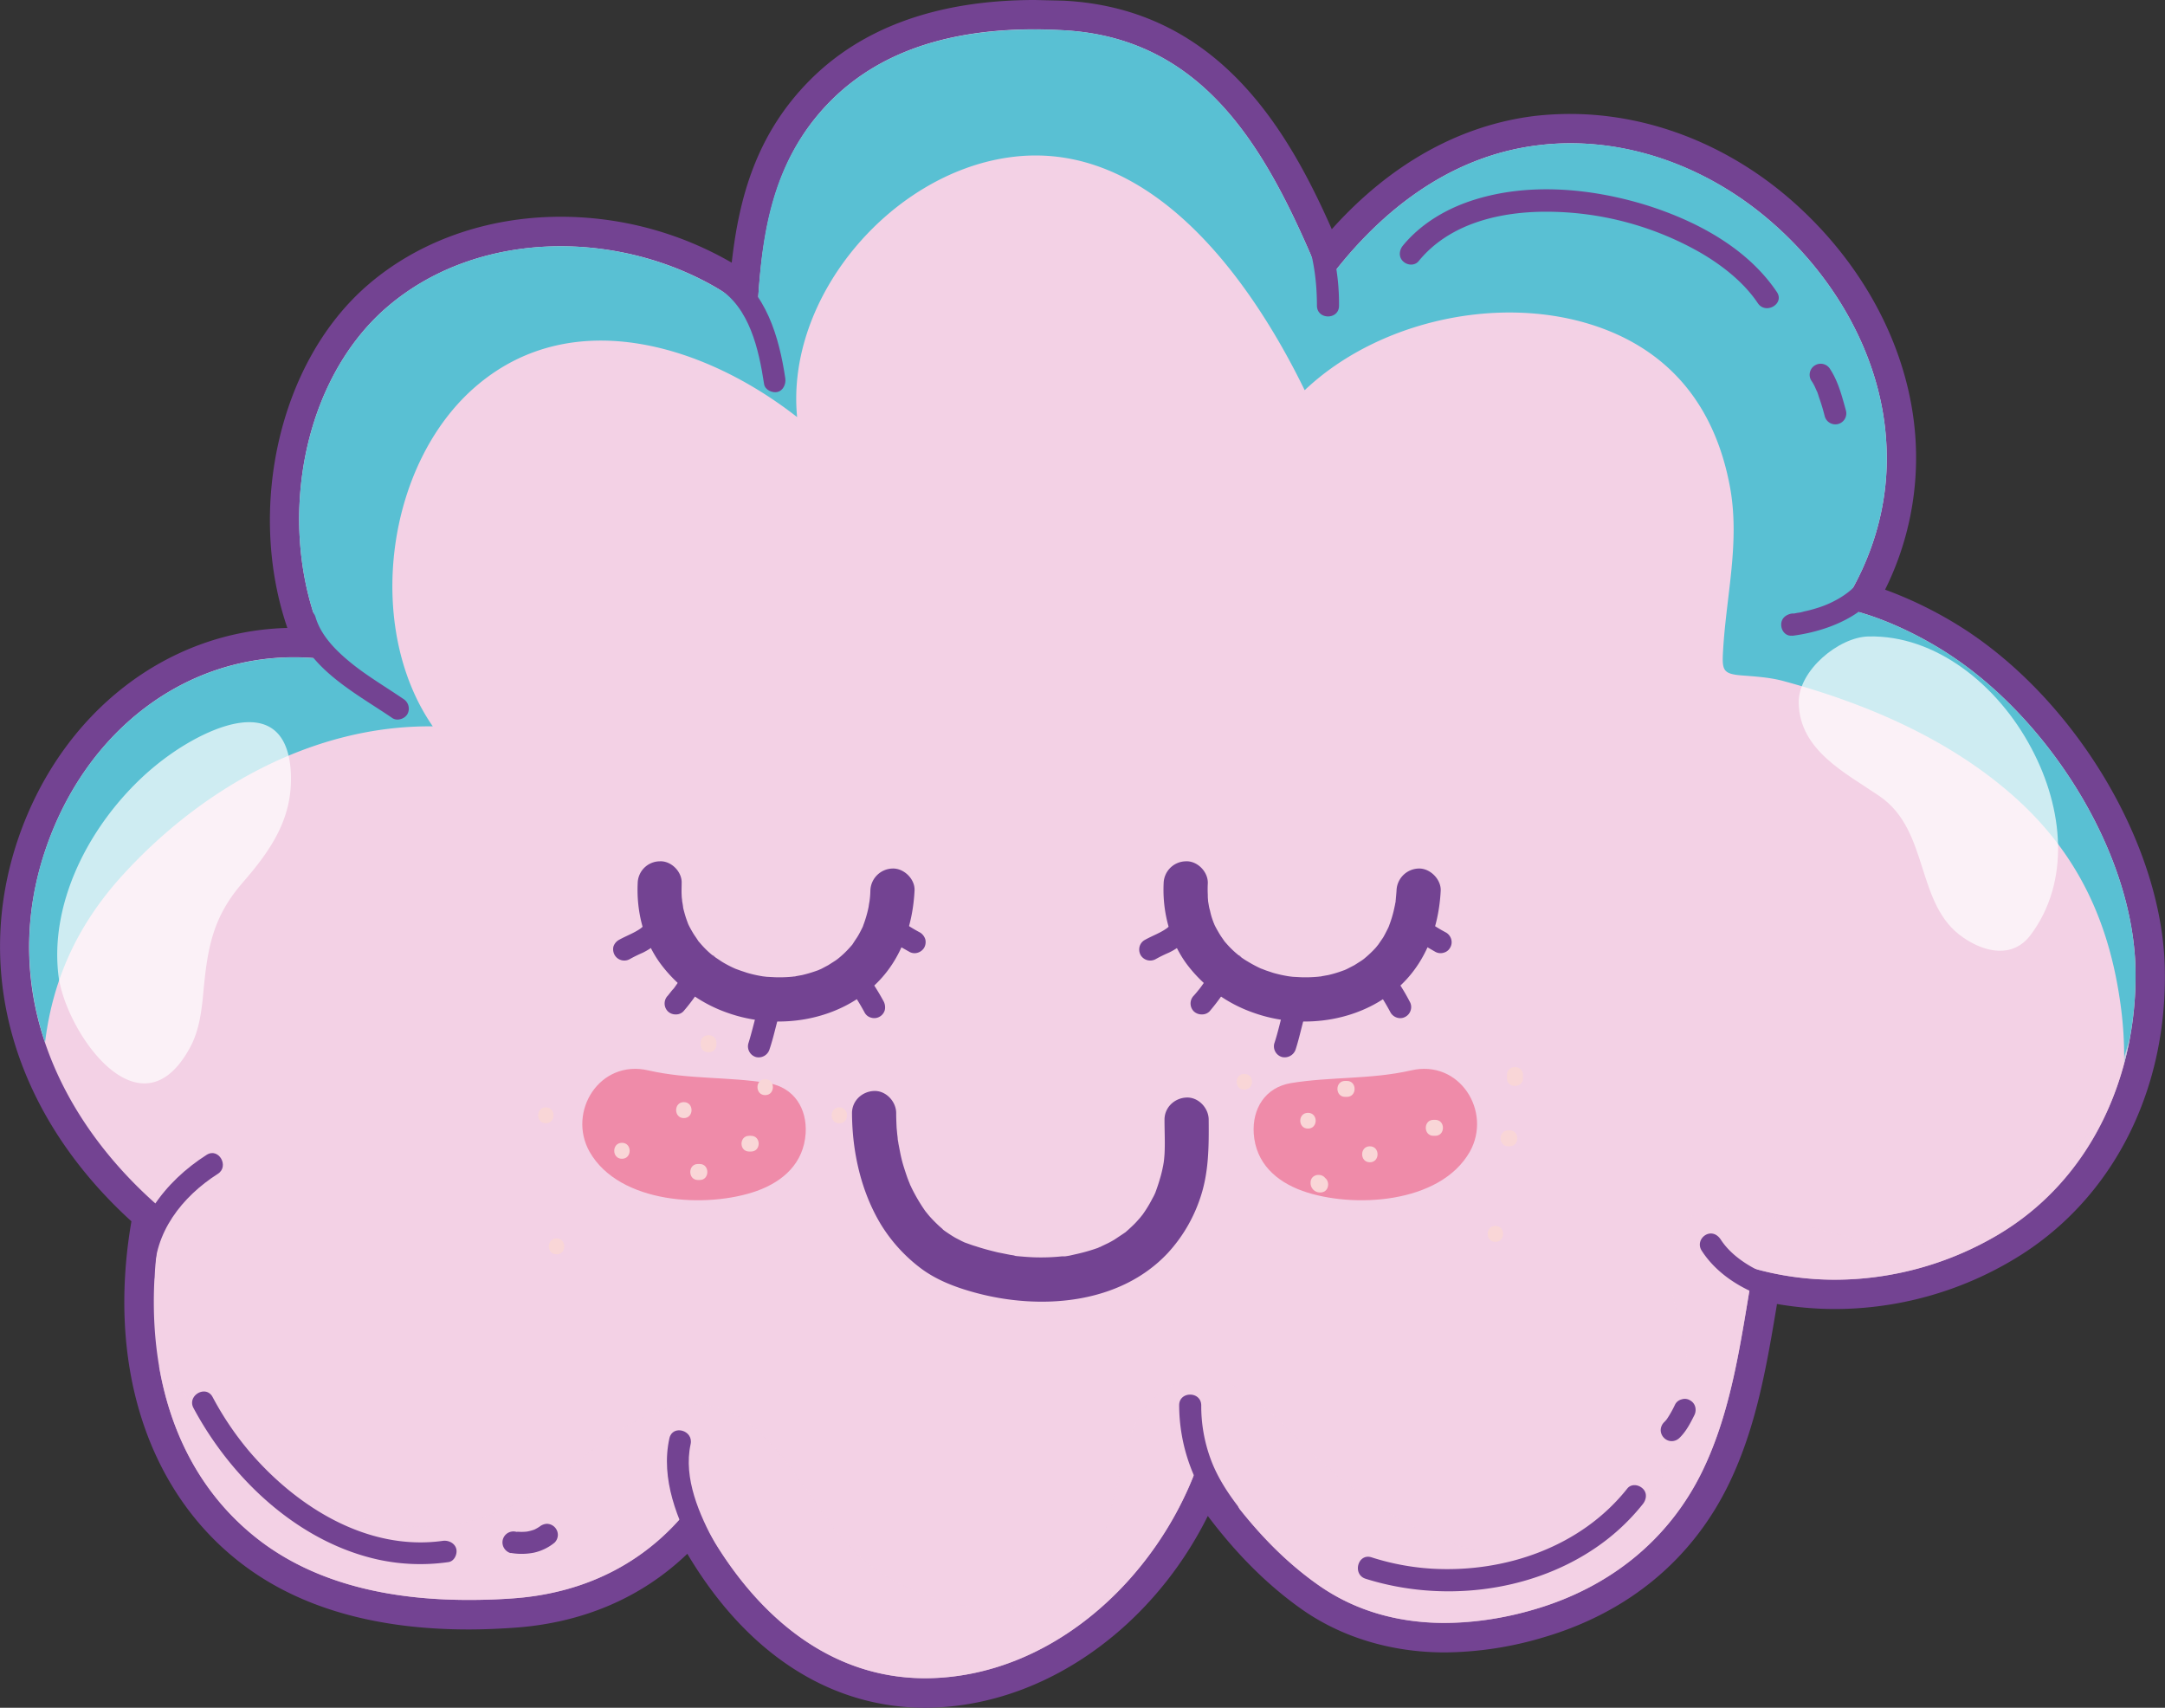<svg xmlns="http://www.w3.org/2000/svg" width="990" height="780.8" viewBox="0 0 990 780.8">
  <rect x="0" y="0" width="990" height="780.8" fill="#333333" stroke="none"/>
  <title>emoji66_240111076</title>
  <g style="isolation: isolate">
    <g id="Layer_2" data-name="Layer 2">
      <g id="emoji66_240111076">
        <g>
          <g>
            <path d="M423.1,774c-43.6,0-81.4-26.4-107.4-74.8-20.3,22.8-48.1,36-80.8,38.3-7.1.5-14,.7-20.6.7-40.9,0-74.2-9.4-98.9-28C73,678.3,55.1,620.8,67.3,555.9,13.8,508.8-5.8,445.3,14.8,385.4c19.1-55.6,66.1-91.6,119.7-91.6l6.8.2c-22.9-53.1-9.8-123.2,31.4-158.7,22-19,51.7-29.4,83.7-29.4,30.2,0,60.1,9.3,83.9,25.8,2.5-31.8,8.8-63.9,34.4-89.9,22.9-23.3,56.1-35.1,98.6-35.1,4.3,0,8.5.1,12.7.4,71.3,3.5,101.7,64.2,121.1,110.3,27.1-33.5,60-53.4,95.6-57.7a129.6,129.6,0,0,1,15.3-.9c33.9,0,67.8,13,95.4,36.7,32.9,28.2,53.3,66.7,55.8,105.5a129.4,129.4,0,0,1-16.8,72.5c20.5,6,38.4,17.2,43.9,20.9,49,32.7,85.6,95,86.9,148.1,1.3,54.6-23.4,102.4-66.1,127.7a152.7,152.7,0,0,1-77.9,21.6h0a142.9,142.9,0,0,1-32.1-3.6c-.4,2.4-.8,4.9-1.3,7.3-4.4,27-9.1,54.9-21.4,80.2-15.8,32.5-43.5,55.5-80.1,66.4a155.7,155.7,0,0,1-43.6,6.7c-23.4,0-44.1-6.3-61.6-18.5S566.4,702,551,679.8c-19,46-58,81.2-102.1,91.2A115.5,115.5,0,0,1,423.1,774Z" fill="#f3d1e5"/>
            <path d="M473.3,13.4c4.2,0,8.3.2,12.4.4,68.8,3.4,96.5,61,119.7,116.9,23.8-32.8,56.5-59.3,98.1-64.3a117.6,117.6,0,0,1,14.5-.9c33.2,0,65.7,13.4,91,35.1,29.5,25.2,51,61.6,53.5,100.9,1.9,28-6.1,54-20.6,76.4,18.7,3.6,38.4,13.9,50.6,22.1,44.2,29.4,82.6,88.7,84,142.6,1.1,48.7-20,96.4-62.8,121.9a147,147,0,0,1-74.5,20.6,136.8,136.8,0,0,1-37.5-5.2c-5.5,31.3-9.3,64-23.3,92.8-15.4,31.6-42.4,52.9-76,62.9a148.5,148.5,0,0,1-41.7,6.4c-20.3,0-40.3-5-57.7-17.2-22.4-15.7-39.2-37-53.7-59.8-15,46.7-53.8,88.5-101.9,99.5a109.9,109.9,0,0,1-24.3,2.8c-49.1,0-84.8-36-106.1-80.3-19.6,26.3-48.1,41.4-82.6,43.8-6.6.5-13.3.7-20.1.7-33.5,0-67.8-6.4-94.8-26.6-46.9-35.3-56.1-96.4-44.8-151.5-47.9-40.7-75.9-101-53.6-165.8,18.3-53,62.5-87.1,113.4-87.1a113.6,113.6,0,0,1,18.2,1.5c-27.8-49.8-18.8-124.5,24.3-161.6,22-18.9,50.5-27.8,79.4-27.8,32.5,0,65.4,11.2,89.8,32.1,1.8-34.3,5.8-70.3,33.3-98.2,25.1-25.5,59.8-33.1,93.8-33.1m0-13.4h0c-44.4,0-79.2,12.5-103.4,37.1s-32,53.6-35.3,83a156.2,156.2,0,0,0-78.2-21c-33.6,0-64.9,11.1-88.1,31.1-40.9,35.2-55.5,102.6-36.9,156.9-55.2,1.4-103.3,38.8-123,96.1-21.1,61.5-1.8,126.5,51.7,175.2-11.4,66,7.5,124.3,51.3,157.2,25.9,19.5,60.5,29.4,102.9,29.4,6.8,0,13.8-.3,21-.8,31.3-2.2,58.2-13.8,79-33.8,27,45.5,65.1,70.4,108.8,70.4a123.2,123.2,0,0,0,27.3-3.2c42.7-9.8,80.7-41.8,101.9-84.5,10.9,14.5,25.1,30.1,43,42.7s40.6,19.7,65.4,19.7a161.5,161.5,0,0,0,45.5-7c38.5-11.4,67.6-35.6,84.3-69.9,12.7-26.1,17.4-54.5,22-81.9a.7.7,0,0,1,.1-.5,156.6,156.6,0,0,0,26.6,2.3A159.6,159.6,0,0,0,920.5,576c44.9-26.6,70.8-76.6,69.4-133.7-1.3-55.1-39.2-119.7-89.9-153.5a182.8,182.8,0,0,0-38-19.2,135.4,135.4,0,0,0,13.9-69c-2.6-40.7-23.8-80.8-58.2-110.3C788.9,65.7,753.5,52.1,718,52.1a143.5,143.5,0,0,0-16.1.9c-34.3,4.2-66.1,21.9-92.9,51.8C588.7,58.8,556.6,3.9,486.3.3l-13-.3Z" fill="#734392"/>
          </g>
          <path d="M56,400.2c36.5-40.1,87.5-68.7,141.9-68.1-31.5-45.5-21.5-121.1,20.7-156.3,43.9-36.7,104-17.9,145.9,14.9C359.2,136.1,406.9,79.8,461.1,72c64-9.3,110.2,54.5,135.5,106.4,36.6-34.7,99.8-46.2,145-24.5,28.1,13.6,43.5,37.7,49.3,67.8,5,25.7-1.6,50.6-3,76.1-.5,8.6,0,10.3,8.4,11,6.4.5,13.1.9,19.3,2.6,35.8,9.7,71.8,24.8,100.6,48.7,31,25.6,47.2,57,53.1,96.6a173.7,173.7,0,0,1,2,29.4,154.3,154.3,0,0,0,5.2-43.5c-1.4-53.9-39.8-113.2-84-142.6-12.2-8.2-31.9-18.5-50.6-22.1,14.5-22.4,22.5-48.4,20.6-76.4-2.5-39.3-24-75.7-53.5-100.9S741.7,61.8,703.5,66.4c-41.6,5-74.3,31.5-98.1,64.3C582.2,74.8,554.5,17.2,485.7,13.8c-37.8-1.9-78.1,4.1-106.2,32.7s-31.5,63.9-33.3,98.2C300,105.3,223.7,100.2,177,140.4c-43.1,37.1-52.1,111.8-24.3,161.6-58.4-9.2-111.2,26.4-131.6,85.6a136.4,136.4,0,0,0-.5,89C24.2,447.1,35.9,422.3,56,400.2Z" fill="#59c0d3"/>
          <g opacity="0.7">
            <path d="M932.1,543.7c-18.7,15.6-43.9,28.3-69.1,25.1-13.2-1.7-25.8-5.2-38.6-8.8s-31.1-10.2-45.4-6.2c-30.4,8.7-8.4,48.2-7.5,69.2a109.3,109.3,0,0,1-18.2,64c-21.4,31.7-64.6,29.3-96,16.1-18.8-7.8-35.8-20-51.2-33s-34.2-39.5-54.3-39.5c-53.7,0-28.9,77.4-67.6,97.5-27.9,14.5-64.1,4.9-87.8-13.6-27.2-21.2-42.9-77.3-83.4-72-23.2,3.1-37.7,17.3-55.3,30.8-15.4,11.8-32.8,21.4-52.2,24-41.3,5.5-76.3-18.3-105.5-44.9a312.3,312.3,0,0,1-27.3-27.8c5.4,31.3,19.9,60,46.8,80.3,32.4,24.3,75.5,28.6,114.9,25.9,34.5-2.4,63-17.5,82.6-43.8,24.6,51.3,68.7,91.5,130.4,77.5,48.1-11,86.9-52.8,101.9-99.5,14.5,22.8,31.3,44.1,53.7,59.8,29.5,20.7,66.1,20.7,99.4,10.8s60.6-31.3,76-62.9c14-28.8,17.8-61.5,23.3-92.8,37.5,10.7,78.3,4.5,112-15.4s53.6-53.4,60.3-90.4C967,500.9,953.9,525.6,932.1,543.7Z" fill="#f3d1e5"/>
          </g>
          <path d="M134.6,284.9c6.1,20.9,28.1,32,44.8,43.4,2.2,1.5,5.6.4,6.9-1.8a5.2,5.2,0,0,0-1.8-6.9c-7.9-5.4-16.4-10.4-23.6-16.2s-14.1-12.7-16.6-21.2c-1.8-6.2-11.5-3.5-9.7,2.7Z" fill="#734392"/>
          <path d="M328.2,131.6c14.6,8.9,18.8,28.3,21.2,44,.4,2.7,3.8,4.2,6.2,3.6s3.9-3.5,3.5-6.2c-2.8-18.7-8.7-39.7-25.8-50.1-5.6-3.4-10.7,5.3-5.1,8.7Z" fill="#734392"/>
          <path d="M595.8,104.5c4.7,11.1,6.4,23.4,6.4,35.3.1,6.5,10.1,6.5,10.1,0a103,103,0,0,0-7.8-40.3c-1.1-2.6-4.8-3.1-6.9-1.9s-2.9,4.4-1.8,6.9Z" fill="#734392"/>
          <path d="M819.5,290.7c18.7-2.4,40.8-11.7,44.8-32.3a5.2,5.2,0,0,0-3.5-6.2c-2.5-.6-5.7.9-6.2,3.6-1.5,7.8-6.3,13.3-13,17.4a46.3,46.3,0,0,1-10.7,4.8,60.6,60.6,0,0,1-6.1,1.6,13.6,13.6,0,0,1-2.9.6l-1.5.3h-.9c-2.7.4-5,2.1-5,5.1s2.3,5.4,5,5Z" fill="#734392"/>
          <path d="M778.2,571.9c5.3,8.2,13.4,14.3,22.2,18.4s18.6,6.8,28.4,6.8c6.5.1,6.5-10,0-10.1a56.3,56.3,0,0,1-23.3-5.4c-7.2-3.4-14.3-8.2-18.6-14.8s-12.3-.3-8.7,5.1Z" fill="#734392"/>
          <path d="M565.8,688.3c-5-6.6-9.5-13.7-12.3-21.5a69.8,69.8,0,0,1-4.2-24.3c-.1-6.5-10.1-6.5-10.1,0,.1,18.8,6.5,36,17.9,50.9,1.7,2.2,4.4,3.3,6.9,1.8s3.5-4.7,1.8-6.9Z" fill="#734392"/>
          <path d="M327.1,706c-7.3-13.5-14.7-30.1-11.3-45.7,1.4-6.4-8.3-9.1-9.7-2.7-4.1,18.5,3.6,37.4,12.3,53.4,3.1,5.8,11.8.7,8.7-5Z" fill="#734392"/>
          <path d="M70.6,583.7c-.3-20.1,12.7-36.6,29-47,5.4-3.4.4-12.2-5.1-8.7-19.3,12.3-34.3,32-34,55.7,0,6.5,10.1,6.5,10.1,0Z" fill="#734392"/>
          <g>
            <path d="M88.5,643.8c17.3,32.3,47.9,61.3,84.6,69.3a90.6,90.6,0,0,0,32,1.1c2.7-.4,4.2-3.8,3.5-6.2s-3.4-3.9-6.2-3.5c-34.7,4.8-67.3-15.9-88.9-41.5a141.3,141.3,0,0,1-16.3-24.3c-3.1-5.7-11.8-.6-8.7,5.1Z" fill="#734392"/>
            <path d="M233.5,710a29.1,29.1,0,0,0,10.6-.1,22.7,22.7,0,0,0,9.5-4.6,5.1,5.1,0,0,0,1.5-3.5,5.1,5.1,0,0,0-5.1-5.1,5.8,5.8,0,0,0-3.5,1.5l-.2.2,1-.8a19.9,19.9,0,0,1-3.5,2l1.2-.5a20.4,20.4,0,0,1-5,1.3l1.4-.2a22.5,22.5,0,0,1-5.8,0l1.3.2h-.7a5,5,0,0,0-5.7,7.4,5.2,5.2,0,0,0,3,2.3Z" fill="#734392"/>
            <path d="M648.7,119.4c14.1-17.3,37.3-22.7,58.9-22.6a142.3,142.3,0,0,1,70.1,18.8c10.1,5.9,19.8,13.6,26.1,23,3.6,5.4,12.4.3,8.7-5.1-13.7-20.4-37.4-32.8-60.3-39.9-24.7-7.5-52.7-10.1-77.6-2.4-12.7,3.9-24.6,10.8-33.1,21.1-1.7,2.1-2,5.1,0,7.1s5.4,2.2,7.2,0Z" fill="#734392"/>
            <path d="M828.2,173.9a20.2,20.2,0,0,1,2.2,4.1c.2.3.6,1.6.1.1a3.7,3.7,0,0,0,.5,1.1c.2.7.5,1.4.7,2.2a91.3,91.3,0,0,1,2.7,8.9,5,5,0,1,0,9.7-2.6c-1.8-6.5-3.5-13.2-7.2-18.9a5,5,0,1,0-8.7,5.1Z" fill="#734392"/>
            <path d="M624.4,721.8c34.2,10.8,74.3,6.5,104.3-13.5a98.1,98.1,0,0,0,22.5-20.6c1.7-2.1,2.1-5.1,0-7.1s-5.4-2.2-7.1,0c-21.2,26.7-56,38.6-89.5,36.6a112.3,112.3,0,0,1-27.5-5.2c-6.2-1.9-8.8,7.8-2.7,9.8Z" fill="#734392"/>
            <path d="M768,657.4c3-2.9,4.9-6.6,6.7-10.2a5.4,5.4,0,0,0,.5-3.9,4.7,4.7,0,0,0-2.3-3,4.5,4.5,0,0,0-3.9-.5,4.6,4.6,0,0,0-3,2.3,50.3,50.3,0,0,1-4.3,7.5l.7-1.1a8.4,8.4,0,0,1-1.5,1.8,5.3,5.3,0,0,0-1.5,3.6,5.1,5.1,0,0,0,1.5,3.5,4.9,4.9,0,0,0,3.6,1.5,5.1,5.1,0,0,0,3.5-1.5Z" fill="#734392"/>
          </g>
          <g opacity="0.7">
            <path d="M61.7,358.6C39,381.4,23,414.1,26.7,445.8c3.2,26,37.3,75.1,60.1,33.3,4.5-8.1,5.5-17.8,6.3-26.7,1.9-19.8,4.5-33.5,17.9-48.9s22.9-29.8,22-50v-.2c-1.9-36.1-34.8-22.4-54.1-9.1A121.6,121.6,0,0,0,61.7,358.6Z" fill="#fff"/>
            <path d="M928.9,342.1C913.5,313,885,290.2,854.3,291c-13.4.3-32,15.5-31.8,30.3.4,21.9,21.5,32.1,37.1,42.8,23,15.9,16.1,49.6,38.2,64.6,9.9,6.8,22.7,9.6,30.8-1.3C946.7,403.2,943.7,369.8,928.9,342.1Z" fill="#fff"/>
          </g>
          <g>
            <g>
              <g>
                <path d="M291.6,403.9c-.6,12.9,2.7,26.3,10.5,36.8A64.4,64.4,0,0,0,332.5,463c22.7,8.2,50.5,4,68-13.1,11.6-11.2,16.9-26.8,17.7-42.7.3-5.2-4.8-10.3-10.1-10.1A10.4,10.4,0,0,0,398,407.2a38.9,38.9,0,0,1-.4,4.9c0,1.1.2-1.2.2-1.1s-.1.8-.2,1.2-.3,1.6-.4,2.4a52.7,52.7,0,0,1-2.5,8.6l-.3.8c-.6,1.5.3-.8.4-.9s-.6,1.3-.8,1.7-1.3,2.6-2.1,3.8-1.4,2.1-2.1,3.2.4-.5.2-.2l-1.5,1.7a43.4,43.4,0,0,1-5.4,5.1c-1.2,1.1,2-1.4.3-.2l-1.4,1-3.3,2.1-3.2,1.7-1.6.7c.1-.1,2.6-1,1.1-.5l-.9.4a61.4,61.4,0,0,1-7.3,2.2l-3.3.6c-1.8.3-.8,0,.5,0l-2.2.2a61.5,61.5,0,0,1-7.4.2l-3.8-.2-1.7-.2c-1.2-.1,2.5.4,1.2.2l-1.2-.2a57.7,57.7,0,0,1-7.2-1.6l-3.3-1.1-1.9-.7c-2.2-.8,1.4.7.2.1a51.3,51.3,0,0,1-6.6-3.4l-3-2a7.1,7.1,0,0,0-1.4-1c1,.2,1.8,1.4.9.7l-1-.8a41.6,41.6,0,0,1-5.2-5.1l-1.4-1.6c-.9-1,1.4,2,.1,0s-1.6-2.3-2.3-3.5-1.4-2.4-2-3.7a3.6,3.6,0,0,1-.4-.9c-.8-1.6.7,1.9.3.7l-.7-1.9c-.5-1.4-.9-2.8-1.3-4.3s-.3-1.4-.4-2.1-.5-3.2-.3-1.3-.1-1-.1-1.5a16.4,16.4,0,0,1-.2-2.2c-.1-1.8,0-3.6,0-5.3.3-5.3-4.8-10.4-10-10.1a10.2,10.2,0,0,0-10.1,10.1Z" fill="#734392"/>
                <path d="M288,438.5a64.5,64.5,0,0,1,5.9-2.9,30.9,30.9,0,0,0,6.3-4.1,5.1,5.1,0,0,0,1.5-3.5,5.1,5.1,0,0,0-5.1-5.1l-1.3.2a4.5,4.5,0,0,0-2.2,1.3l-.5.4,1-.8c-3.2,2.5-7.2,3.8-10.7,5.8a5.5,5.5,0,0,0-2.4,3,5.4,5.4,0,0,0,.6,3.9,5.1,5.1,0,0,0,6.9,1.8Z" fill="#734392"/>
                <path d="M312.5,462.4a88.2,88.2,0,0,0,9.2-12.8,4.9,4.9,0,0,0,.5-3.9,4.7,4.7,0,0,0-2.3-3,5.1,5.1,0,0,0-6.9,1.8,94.3,94.3,0,0,1-5.6,8.4l.7-1.1-2.7,3.4a5.1,5.1,0,0,0,0,7.2,5,5,0,0,0,3.5,1.4,4.7,4.7,0,0,0,3.6-1.4Z" fill="#734392"/>
                <path d="M351.9,479.7c1.8-5.3,2.9-10.8,4.5-16.2a5.1,5.1,0,0,0-3.5-6.2,5.2,5.2,0,0,0-6.2,3.5c-1.6,5.4-2.8,10.9-4.5,16.3a5.1,5.1,0,0,0,3.5,6.2,5.2,5.2,0,0,0,6.2-3.6Z" fill="#734392"/>
                <path d="M389.2,452.9a105.2,105.2,0,0,1,6.2,10.1,4.7,4.7,0,0,0,3,2.3,4.9,4.9,0,0,0,3.9-.5,5,5,0,0,0,2.3-3,5.9,5.9,0,0,0-.5-3.9,105.2,105.2,0,0,0-6.2-10.1A5.1,5.1,0,0,0,391,446a5,5,0,0,0-2.3,3,5.3,5.3,0,0,0,.5,3.9Z" fill="#734392"/>
                <path d="M405.7,428.7a40.4,40.4,0,0,0,5.4,3.8l4.6,2.6a4.8,4.8,0,0,0,3.9.5,5.2,5.2,0,0,0,3-2.3,5.3,5.3,0,0,0,.5-3.9,5.7,5.7,0,0,0-2.3-3,76.4,76.4,0,0,1-8.6-5.3l1,.8-.4-.3a4.6,4.6,0,0,0-1.6-1.1,4.3,4.3,0,0,0-1.9-.4,5.1,5.1,0,0,0-3.6,1.5,5.3,5.3,0,0,0-1.5,3.6,5.1,5.1,0,0,0,1.5,3.5Z" fill="#734392"/>
              </g>
              <g>
                <path d="M532.1,403.9c-.6,12.9,2.8,26.3,10.5,36.8A64.7,64.7,0,0,0,573.1,463c22.7,8.2,50.5,4,68-13.1,11.5-11.2,16.9-26.8,17.7-42.7.2-5.2-4.9-10.3-10.1-10.1a10.4,10.4,0,0,0-10.1,10.1c-.1,1.7-.3,3.3-.4,4.9s.2-1.2.2-1.1a2.3,2.3,0,0,0-.2,1.2c-.2.8-.3,1.6-.5,2.4a52.7,52.7,0,0,1-2.5,8.6l-.3.8c-.5,1.5.3-.8.4-.9s-.6,1.3-.8,1.7-1.3,2.6-2,3.8l-2.2,3.2c-1.1,1.7.5-.5.2-.2s-.9,1.1-1.4,1.7a51.8,51.8,0,0,1-5.4,5.1c-1.3,1.1,2-1.4.3-.2l-1.4,1-3.3,2.1L616,443l-1.5.7c0-.1,2.5-1,1.1-.5l-1,.4a54.8,54.8,0,0,1-7.2,2.2l-3.4.6c-1.8.3-.7,0,.5,0l-2.2.2a61,61,0,0,1-7.4.2l-3.7-.2-1.7-.2c-1.3-.1,2.4.4,1.2.2l-1.2-.2a59.3,59.3,0,0,1-7.3-1.6l-3.3-1.1-1.8-.7c-2.3-.8,1.3.7.1.1a57.5,57.5,0,0,1-6.5-3.4,32.8,32.8,0,0,1-3.1-2,7.1,7.1,0,0,0-1.4-1c1.1.2,1.8,1.4.9.7l-.9-.8a42.3,42.3,0,0,1-5.3-5.1l-1.4-1.6c-.8-1,1.5,2,.1,0s-1.6-2.3-2.3-3.5-1.4-2.4-2-3.7a3.6,3.6,0,0,0-.4-.9c-.7-1.6.7,1.9.3.7l-.7-1.9a30.3,30.3,0,0,1-1.2-4.3,16,16,0,0,1-.5-2.1c-.1-.5-.5-3.2-.3-1.3s-.1-1-.1-1.5a16.2,16.2,0,0,1-.1-2.2,46.8,46.8,0,0,1,0-5.3c.2-5.3-4.8-10.4-10.1-10.1a10.3,10.3,0,0,0-10.1,10.1Z" fill="#734392"/>
                <path d="M528.5,438.5a64.5,64.5,0,0,1,5.9-2.9,26.3,26.3,0,0,0,6.3-4.1,4.7,4.7,0,0,0,1.5-3.5,4.9,4.9,0,0,0-1.5-3.6,5.1,5.1,0,0,0-3.5-1.5l-1.4.2a5,5,0,0,0-2.2,1.3l-.5.4,1-.8c-3.2,2.5-7.2,3.8-10.7,5.8a5,5,0,0,0-2.3,3,5.3,5.3,0,0,0,.5,3.9,5.1,5.1,0,0,0,6.9,1.8Z" fill="#734392"/>
                <path d="M553.1,462.4a96.4,96.4,0,0,0,9.2-12.8,5.9,5.9,0,0,0,.5-3.9,5.2,5.2,0,0,0-2.4-3,5.1,5.1,0,0,0-6.9,1.8,64.6,64.6,0,0,1-5.6,8.4l.8-1.1c-.9,1.2-1.8,2.3-2.8,3.4a5.1,5.1,0,0,0,0,7.2,5.2,5.2,0,0,0,3.6,1.4,4.8,4.8,0,0,0,3.6-1.4Z" fill="#734392"/>
                <path d="M592.5,479.7c1.7-5.3,2.8-10.8,4.4-16.2a5.1,5.1,0,0,0-3.5-6.2,5.2,5.2,0,0,0-6.2,3.5c-1.6,5.4-2.7,10.9-4.5,16.3a5.1,5.1,0,0,0,3.6,6.2,5.3,5.3,0,0,0,6.2-3.6Z" fill="#734392"/>
                <path d="M629.8,452.9a104.2,104.2,0,0,1,6.1,10.1,5.2,5.2,0,0,0,3,2.3,4.8,4.8,0,0,0,3.9-.5,5,5,0,0,0,2.3-3,4.9,4.9,0,0,0-.5-3.9,87.4,87.4,0,0,0-6.1-10.1,5.7,5.7,0,0,0-3-2.3,5.2,5.2,0,0,0-3.9.5,5.1,5.1,0,0,0-2.4,3,5.3,5.3,0,0,0,.6,3.9Z" fill="#734392"/>
                <path d="M646.2,428.7a49.1,49.1,0,0,0,5.5,3.8l4.5,2.6a4.9,4.9,0,0,0,3.9.5,4.7,4.7,0,0,0,3-2.3,4.9,4.9,0,0,0,.5-3.9,5.2,5.2,0,0,0-2.3-3,76.4,76.4,0,0,1-8.6-5.3l1,.8-.3-.3a5,5,0,0,0-1.7-1.1,4.1,4.1,0,0,0-1.9-.4,5.5,5.5,0,0,0-3.6,1.5,5.2,5.2,0,0,0-1.4,3.6,4.6,4.6,0,0,0,1.4,3.5Z" fill="#734392"/>
              </g>
            </g>
            <path d="M389.6,509.1c.1,17.5,4.1,35.6,13.2,50.7a72.8,72.8,0,0,0,18.7,20.4c7.1,5.2,15.6,8.4,24,10.7,29.7,8.2,66.3,5.7,88.5-18a69.5,69.5,0,0,0,14.7-24.8c4.1-11.8,4.1-23.9,4-36.2,0-5.2-4.6-10.3-10.1-10.1s-10.1,4.5-10.1,10.1.3,10.6,0,15.9c-.1,1.3-.2,2.6-.4,3.9.2-1.3-.2,1.3-.3,1.6a52.6,52.6,0,0,1-1.5,6c-.5,1.8-1.1,3.5-1.7,5.2s-.3.7-.4,1.1c.7-2.1.3-.8.1-.3a21,21,0,0,1-1.3,2.6,57.5,57.5,0,0,1-5.3,8.5c1.6-2.1,0-.1-.4.4l-1.6,1.8c-1.1,1.2-2.4,2.4-3.6,3.5l-1.8,1.6c-1.4,1.1,1.6-1.2-.4.2l-4.2,2.8a37.2,37.2,0,0,1-3.9,2.1l-2.1,1c-.4.2-.9.6-1.3.6s1.8-.7.6-.2a81.5,81.5,0,0,1-9.6,2.9l-4.4,1-2.5.4c-1.4.2,2-.2.6-.1h-1.4a90.5,90.5,0,0,1-10.4.5c-3.5,0-6.9-.3-10.3-.6l-1.5-.2h.9l-2.6-.4-5.5-1.1c-3.4-.8-6.8-1.7-10.1-2.8-1.8-.5-3.5-1.2-5.3-1.8l.5.2-1.5-.7-2.9-1.5c-1.6-.9-3.1-1.9-4.7-3s-1.7-1.5-.4-.3l-2.4-2.1c-1.3-1.2-2.6-2.5-3.8-3.8s-1.2-1.4-1.8-2.1l-.8-.9c1.5,1.7.3.3,0-.1a79.7,79.7,0,0,1-6.4-10.9,4.7,4.7,0,0,0-.5-1c0-.1-.9-2.4-.4-1s0-.1-.1-.3l-.7-1.8c-.7-2-1.4-4.1-2-6.1s-1.1-4.2-1.5-6.3l-.6-3.1c-.1-.4-.1-.8-.2-1.2s-.4-2.6-.2-1,0,0,0-.3-.1-1.3-.2-1.9l-.3-3.2c-.1-2.2-.2-4.4-.2-6.7,0-5.2-4.6-10.3-10.1-10.1s-10.1,4.5-10.1,10.1Z" fill="#734392"/>
            <path d="M645.2,489.4c-18.4,4.2-36.5,2.8-54.9,5.8-11.8,2-17.7,11.7-17,23,.9,13.5,10.1,21.9,22.3,26.3,22.8,8.1,62.9,6,76.5-17.9C682.4,508.3,667.5,484.2,645.2,489.4Z" fill="#ef8ba9"/>
            <path d="M296.5,489.4c18.4,4.2,36.5,2.8,54.8,5.8,11.9,2,17.8,11.7,17.1,23-.9,13.5-10.1,21.9-22.3,26.3-22.8,8.1-62.9,6-76.5-17.9C259.3,508.3,274.2,484.2,296.5,489.4Z" fill="#ef8ba9"/>
          </g>
          <g>
            <g style="mix-blend-mode: multiply">
              <path d="M319.1,539.5h.9c4.6,0,4.6-7.3,0-7.3h-.9c-4.6,0-4.6,7.3,0,7.3Z" fill="#f9d6d7"/>
            </g>
            <g style="mix-blend-mode: multiply">
              <path d="M349.9,500.7c4.7,0,4.7-7.3,0-7.3s-4.7,7.3,0,7.3Z" fill="#f9d6d7"/>
            </g>
            <g style="mix-blend-mode: multiply">
              <path d="M383.8,513.6c4.7,0,4.7-7.3,0-7.3s-4.7,7.3,0,7.3Z" fill="#f9d6d7"/>
            </g>
            <g style="mix-blend-mode: multiply">
              <path d="M312.7,511.2c4.7,0,4.7-7.3,0-7.3s-4.7,7.3,0,7.3Z" fill="#f9d6d7"/>
            </g>
            <g style="mix-blend-mode: multiply">
              <path d="M249.6,513.6c4.7,0,4.7-7.3,0-7.3s-4.7,7.3,0,7.3Z" fill="#f9d6d7"/>
            </g>
            <g style="mix-blend-mode: multiply">
              <path d="M284.4,529.8c4.7,0,4.7-7.3,0-7.3s-4.7,7.3,0,7.3Z" fill="#f9d6d7"/>
            </g>
            <g style="mix-blend-mode: multiply">
              <path d="M254.5,573.5c4.7,0,4.7-7.3,0-7.3s-4.7,7.3,0,7.3Z" fill="#f9d6d7"/>
            </g>
            <g style="mix-blend-mode: multiply">
              <path d="M626.4,531.4c4.7,0,4.7-7.3,0-7.3s-4.7,7.3,0,7.3Z" fill="#f9d6d7"/>
            </g>
            <g style="mix-blend-mode: multiply">
              <path d="M598.1,516c4.7,0,4.7-7.2,0-7.2s-4.7,7.2,0,7.2Z" fill="#f9d6d7"/>
            </g>
            <g style="mix-blend-mode: multiply">
              <path d="M615.1,501.5h.8c4.7,0,4.7-7.3,0-7.3h-.8c-4.7,0-4.7,7.3,0,7.3Z" fill="#f9d6d7"/>
            </g>
            <g style="mix-blend-mode: multiply">
              <path d="M569,498.2c4.7,0,4.7-7.2,0-7.2s-4.7,7.2,0,7.2Z" fill="#f9d6d7"/>
            </g>
            <g style="mix-blend-mode: multiply">
              <path d="M656.3,512h-.8c-4.7,0-4.7,7.3,0,7.3h.8c4.7,0,4.7-7.3,0-7.3Z" fill="#f9d6d7"/>
            </g>
            <g style="mix-blend-mode: multiply">
              <path d="M689.1,491.4V493c0,4.7,7.3,4.7,7.3,0v-1.6c0-4.7-7.3-4.7-7.3,0Z" fill="#f9d6d7"/>
            </g>
            <g style="mix-blend-mode: multiply">
              <path d="M690.3,516.8h-.6c-4.7,0-4.7,7.3,0,7.3h.6c4.7,0,4.7-7.3,0-7.3h-.6c-4.7,0-4.7,7.3,0,7.3h.6c4.7,0,4.7-7.3,0-7.3Z" fill="#f9d6d7"/>
            </g>
            <g style="mix-blend-mode: multiply">
              <path d="M683.8,567.8c4.7,0,4.7-7.3,0-7.3s-4.7,7.3,0,7.3Z" fill="#f9d6d7"/>
            </g>
            <g style="mix-blend-mode: multiply">
              <path d="M599.3,540.7a4.3,4.3,0,0,0,4.5,4.5c4.7,0,4.7-7.3,0-7.3-.8-.1-.4.1,1.1.4l1.3,1.3c.3,1.5.4,1.8.4,1.1,0-4.7-7.3-4.7-7.3,0Z" fill="#f9d6d7"/>
            </g>
            <g style="mix-blend-mode: multiply">
              <path d="M343.4,519.3h-.8c-4.7,0-4.7,7.2,0,7.2h.8c4.7,0,4.7-7.2,0-7.2Z" fill="#f9d6d7"/>
            </g>
            <g style="mix-blend-mode: multiply">
              <path d="M320.4,476.8v.8c0,4.7,7.2,4.7,7.2,0v-.8c0-4.7-7.2-4.7-7.2,0Z" fill="#f9d6d7"/>
            </g>
          </g>
        </g>
      </g>
    </g>
  </g>
</svg>

